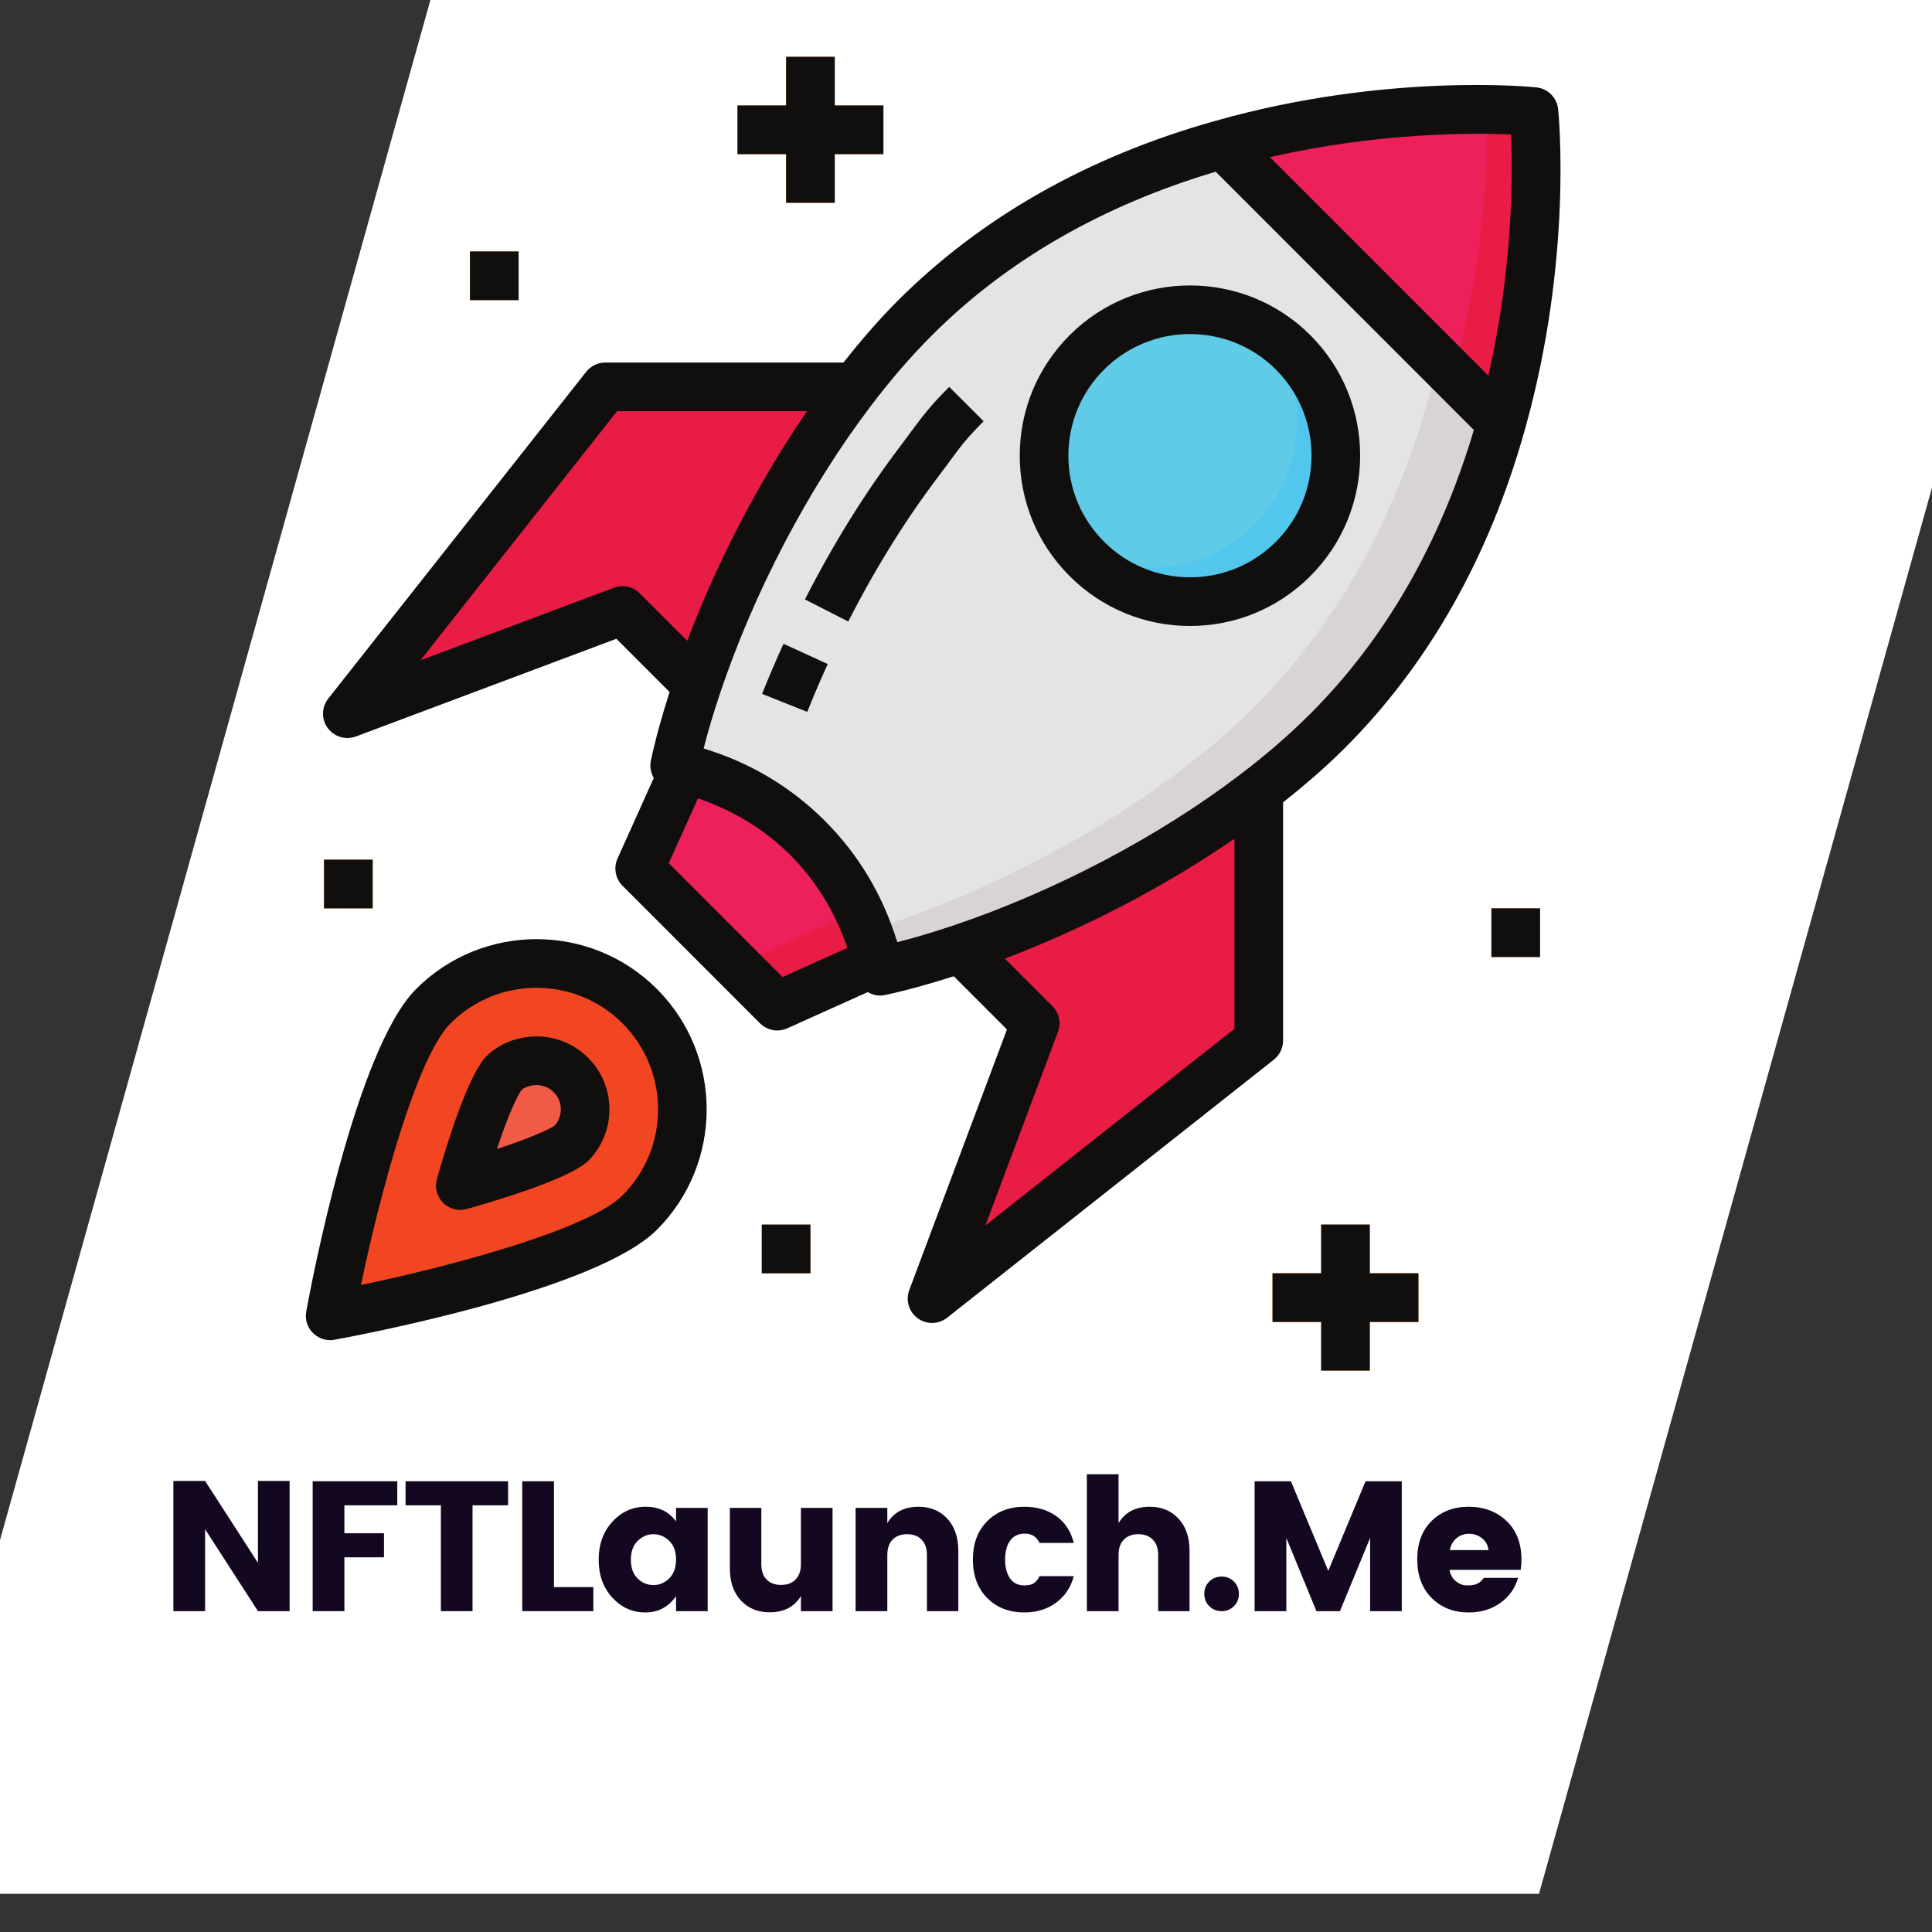 <svg xmlns="http://www.w3.org/2000/svg" xmlns:xlink="http://www.w3.org/1999/xlink" width="60" zoomAndPan="magnify" viewBox="0 0 375 375" height="60" preserveAspectRatio="xMidYMid meet" version="1.0"><rect x="0" y="0" width="375" height="375" fill="#333333" stroke="none"/><defs><g></g><clipPath id="d42593c3cf"><path d="M 0 0 L 375 0 L 375 367.59 L 0 367.59 Z M 0 0 " clip-rule="nonzero"></path></clipPath><clipPath id="350b924803"><path d="M 86.781 -11.59 L 404.688 -11.59 L 298.719 367.59 L -19.188 367.59 Z M 86.781 -11.59 " clip-rule="nonzero"></path></clipPath><clipPath id="f210dcda58"><path d="M 152 11.031 L 163 11.031 L 163 40 L 152 40 Z M 152 11.031 " clip-rule="nonzero"></path></clipPath><clipPath id="1d1eabcaec"><path d="M 256 237 L 266 237 L 266 266.031 L 256 266.031 Z M 256 237 " clip-rule="nonzero"></path></clipPath><clipPath id="f4a97dcb16"><path d="M 62.594 16.422 L 302.895 16.422 L 302.895 256.863 L 62.594 256.863 Z M 62.594 16.422 " clip-rule="nonzero"></path></clipPath><clipPath id="00a402b865"><path d="M 59.145 182 L 138 182 L 138 261 L 59.145 261 Z M 59.145 182 " clip-rule="nonzero"></path></clipPath><clipPath id="46a2b88b25"><path d="M 143 11.031 L 172 11.031 L 172 40 L 143 40 Z M 143 11.031 " clip-rule="nonzero"></path></clipPath><clipPath id="6ac9a8a7f2"><path d="M 246 237 L 276 237 L 276 266.031 L 246 266.031 Z M 246 237 " clip-rule="nonzero"></path></clipPath></defs><g clip-path="url(#d42593c3cf)"><g clip-path="url(#350b924803)"><path fill="#ffffff" d="M -19.188 -11.59 L 404.426 -11.59 L 404.426 367.59 L -19.188 367.59 Z M -19.188 -11.59 " fill-opacity="1" fill-rule="nonzero"></path></g></g><path fill="#d8d4d3" d="M 291.414 82.145 C 285.844 102.074 275.742 123.797 257.664 141.883 C 253.32 146.227 248.508 150.383 243.359 154.254 C 225.801 167.617 204.746 178.008 186.43 184.145 C 180.91 186.035 175.621 187.5 170.809 188.539 C 170.664 187.828 170.477 187.215 170.289 186.555 C 169.77 184.523 169.152 182.539 168.398 180.652 C 165.852 173.945 161.98 167.855 156.785 162.66 C 150.082 155.953 141.871 151.469 132.902 149.152 C 132.242 148.965 131.625 148.777 130.918 148.637 C 131.957 143.82 133.418 138.531 135.309 133.004 C 141.445 114.684 151.832 93.621 165.191 76.055 C 169.059 70.906 173.215 66.09 177.559 61.746 C 195.637 43.66 217.352 33.555 237.273 27.98 C 255.68 22.789 272.629 21.418 283.863 21.277 C 292.5 21.137 297.738 21.656 297.738 21.656 C 297.738 21.656 300.621 49.562 291.414 82.145 " fill-opacity="1" fill-rule="nonzero"></path><path fill="#e4e4e3" d="M 277.254 77.426 C 271.684 97.352 261.582 119.074 243.504 137.16 C 239.16 141.504 234.344 145.66 229.199 149.531 C 211.641 162.898 190.586 173.285 172.27 179.426 C 170.949 179.848 169.676 180.273 168.398 180.652 C 165.852 173.945 161.98 167.855 156.785 162.66 C 150.082 155.953 141.871 151.469 132.902 149.152 C 132.242 148.965 131.625 148.777 130.918 148.637 C 131.957 143.82 133.418 138.531 135.309 133.004 C 141.445 114.684 151.832 93.621 165.191 76.055 C 169.059 70.906 173.215 66.09 177.559 61.746 C 195.637 43.66 217.352 33.555 237.273 27.98 C 255.68 22.789 272.629 21.418 283.863 21.277 C 284.285 30.297 284.285 52.492 277.254 77.426 " fill-opacity="1" fill-rule="nonzero"></path><path fill="#f5f6f5" d="M 156.688 138.184 L 147.918 134.68 C 149.199 131.48 150.586 128.227 152.078 124.957 L 160.664 128.887 C 159.234 132.008 157.91 135.121 156.688 138.184 " fill-opacity="1" fill-rule="nonzero"></path><path fill="#f5f6f5" d="M 164.645 120.637 L 156.238 116.348 C 161.781 105.469 168.02 95.449 174.781 86.555 L 176.754 83.898 C 179.094 80.742 180.504 78.832 184.246 75.09 L 190.922 81.766 C 187.676 85.012 186.633 86.422 184.348 89.52 L 182.312 92.254 C 175.875 100.719 169.938 110.258 164.645 120.637 " fill-opacity="1" fill-rule="nonzero"></path><path fill="#e91c45" d="M 170.289 186.555 L 150.887 195.289 L 124.168 168.562 L 125.633 165.305 L 132.902 149.152 C 141.871 151.469 150.082 155.953 156.785 162.66 C 159.43 165.305 161.746 168.234 163.68 171.301 C 166.699 176.023 168.871 181.125 170.289 186.555 " fill-opacity="1" fill-rule="nonzero"></path><path fill="#ee205c" d="M 165.566 177.109 L 146.168 185.848 L 125.633 165.305 L 132.902 149.152 C 141.871 151.469 150.082 155.953 156.785 162.66 C 159.43 165.305 161.746 168.234 163.68 171.301 C 164.434 173.191 165.047 175.125 165.566 177.109 " fill-opacity="1" fill-rule="nonzero"></path><path fill="#e91c45" d="M 135.312 132.988 L 120.828 118.496 L 67.422 138.531 L 117.488 75.086 L 164.219 75.086 L 165.188 76.055 C 151.836 93.617 141.453 114.688 135.312 132.988 " fill-opacity="1" fill-rule="nonzero"></path><path fill="#e91c45" d="M 244.328 201.973 L 180.91 252.059 L 200.934 198.633 L 186.449 184.141 C 204.742 178 225.805 167.613 243.359 154.258 L 244.328 155.227 L 244.328 201.973 " fill-opacity="1" fill-rule="nonzero"></path><path fill="#52c6ed" d="M 251.008 108.496 C 239.961 119.547 222.023 119.547 210.93 108.496 C 210.176 107.742 209.512 106.984 208.902 106.184 C 199.934 95.039 200.641 78.699 210.93 68.406 C 220.324 59.055 234.582 57.637 245.438 64.105 C 247.422 65.238 249.309 66.703 251.008 68.406 C 262.055 79.453 262.055 97.398 251.008 108.496 " fill-opacity="1" fill-rule="nonzero"></path><path fill="#5fcbe7" d="M 243.41 101.883 C 234.062 111.281 219.758 112.699 208.902 106.184 C 199.934 95.039 200.641 78.699 210.93 68.406 C 220.324 59.055 234.582 57.637 245.438 64.105 C 254.453 75.25 253.746 91.59 243.41 101.883 " fill-opacity="1" fill-rule="nonzero"></path><path fill="#e91c45" d="M 291.414 82.145 L 237.273 27.98 C 258.562 21.938 277.914 21.086 288.676 21.23 C 294.387 21.324 297.738 21.656 297.738 21.656 C 297.738 21.656 300.621 49.562 291.414 82.145 " fill-opacity="1" fill-rule="nonzero"></path><path fill="#ee205c" d="M 281.973 72.699 L 237.273 27.98 C 258.562 21.938 277.914 21.086 288.676 21.23 C 288.867 31.996 288.016 51.359 281.973 72.699 " fill-opacity="1" fill-rule="nonzero"></path><path fill="#f14621" d="M 124.164 235.363 C 113.102 246.426 64.082 255.398 64.082 255.398 C 64.082 255.398 73.051 206.359 84.109 195.293 C 95.172 184.23 113.102 184.23 124.164 195.293 C 135.227 206.359 135.227 224.297 124.164 235.363 " fill-opacity="1" fill-rule="nonzero"></path><path fill="#f25a48" d="M 89.34 230.125 C 92.371 219.488 95.492 211.117 97.691 208.398 C 99.867 206.246 102.676 205.883 104.137 205.883 C 105.598 205.883 108.41 206.246 110.816 208.652 C 114.496 212.332 114.496 218.324 110.816 222.008 C 108.285 224.043 99.922 227.113 89.34 230.125 " fill-opacity="1" fill-rule="nonzero"></path><g clip-path="url(#f210dcda58)"><path fill="#f68714" d="M 162.027 39.363 L 152.586 39.363 L 152.586 11.031 L 162.027 11.031 L 162.027 39.363 " fill-opacity="1" fill-rule="nonzero"></path></g><path fill="#f68714" d="M 171.469 29.918 L 143.145 29.918 L 143.145 20.473 L 171.469 20.473 L 171.469 29.918 " fill-opacity="1" fill-rule="nonzero"></path><g clip-path="url(#1d1eabcaec)"><path fill="#f68714" d="M 265.875 266.031 L 256.438 266.031 L 256.438 237.695 L 265.875 237.695 L 265.875 266.031 " fill-opacity="1" fill-rule="nonzero"></path></g><path fill="#f68714" d="M 275.316 256.586 L 246.996 256.586 L 246.996 247.141 L 275.316 247.141 L 275.316 256.586 " fill-opacity="1" fill-rule="nonzero"></path><path fill="#f68714" d="M 100.66 58.254 L 91.219 58.254 L 91.219 48.809 L 100.66 48.809 L 100.66 58.254 " fill-opacity="1" fill-rule="nonzero"></path><path fill="#f68714" d="M 298.922 185.754 L 289.48 185.754 L 289.48 176.309 L 298.922 176.309 L 298.922 185.754 " fill-opacity="1" fill-rule="nonzero"></path><path fill="#f68714" d="M 72.336 176.309 L 62.895 176.309 L 62.895 166.863 L 72.336 166.863 L 72.336 176.309 " fill-opacity="1" fill-rule="nonzero"></path><path fill="#f68714" d="M 157.305 247.141 L 147.863 247.141 L 147.863 237.695 L 157.305 237.695 L 157.305 247.141 " fill-opacity="1" fill-rule="nonzero"></path><g clip-path="url(#f4a97dcb16)"><path fill="#100f0d" d="M 254.344 138.531 C 250.207 142.664 245.559 146.688 240.504 150.496 C 224.785 162.453 204.539 173.09 184.941 179.668 C 181.199 180.926 177.59 182.004 174.16 182.875 C 171.391 173.809 166.676 165.898 160.113 159.332 C 153.516 152.738 145.559 148 136.578 145.281 C 137.449 141.844 138.527 138.234 139.789 134.492 C 146.363 114.891 156.992 94.637 168.961 78.891 C 172.754 73.855 176.773 69.203 180.91 65.066 C 195.449 50.52 213.98 39.883 235.965 33.328 L 286.074 83.457 C 279.523 105.441 268.887 123.98 254.344 138.531 Z M 191.27 237.855 L 205.355 200.289 C 206.004 198.559 205.582 196.605 204.273 195.293 L 195.047 186.066 C 210.641 180.141 226.277 171.977 239.605 162.793 L 239.605 199.684 Z M 151.898 189.648 L 129.809 167.547 L 135.477 154.957 C 142.336 157.324 148.398 160.973 153.441 166.008 C 158.449 171.023 162.086 177.059 164.484 183.98 Z M 119.176 114.074 L 81.617 128.16 L 119.777 79.809 L 156.652 79.809 C 147.473 93.152 139.312 108.793 133.391 124.387 L 124.164 115.156 C 122.859 113.844 120.906 113.426 119.176 114.074 Z M 293.293 26.105 C 293.625 33.824 293.688 51.945 288.891 72.918 L 246.496 30.508 C 267.461 25.703 285.582 25.77 293.293 26.105 Z M 298.219 16.961 C 297.035 16.836 269.039 14.102 236.016 23.426 C 211.301 30.34 190.516 42.102 174.234 58.391 C 170.598 62.027 167.094 66.098 163.711 70.367 L 117.492 70.367 C 116.047 70.367 114.684 71.023 113.785 72.16 L 63.711 135.602 C 62.398 137.266 62.355 139.602 63.609 141.312 C 64.516 142.559 65.945 143.25 67.422 143.25 C 67.973 143.25 68.535 143.152 69.074 142.953 L 119.641 123.984 L 129.965 134.316 C 128.484 138.973 127.215 143.484 126.328 147.66 C 126.078 148.809 126.316 149.988 126.898 151 L 119.859 166.645 C 119.059 168.434 119.441 170.531 120.828 171.922 L 147.527 198.633 C 148.43 199.535 149.641 200.016 150.867 200.016 C 151.523 200.016 152.18 199.879 152.801 199.602 L 168.426 192.566 C 169.152 192.988 169.961 193.238 170.793 193.238 C 171.121 193.238 171.453 193.203 171.781 193.129 C 175.957 192.242 180.469 190.973 185.125 189.492 L 195.449 199.82 L 176.488 250.406 C 175.746 252.387 176.414 254.625 178.125 255.875 C 178.953 256.484 179.934 256.785 180.91 256.785 C 181.945 256.785 182.98 256.441 183.836 255.77 L 247.254 205.68 C 248.387 204.777 249.047 203.414 249.047 201.969 L 249.047 155.73 C 253.32 152.344 257.383 148.844 261.02 145.207 C 277.301 128.918 289.059 108.125 295.973 83.41 C 305.281 50.371 302.555 22.352 302.434 21.172 C 302.203 18.953 300.441 17.191 298.219 16.961 " fill-opacity="1" fill-rule="nonzero"></path></g><path fill="#100f0d" d="M 147.918 134.68 L 156.688 138.184 C 157.91 135.121 159.234 132.008 160.664 128.887 L 152.078 124.957 C 150.586 128.227 149.199 131.48 147.918 134.68 " fill-opacity="1" fill-rule="nonzero"></path><path fill="#100f0d" d="M 176.754 83.898 L 174.781 86.555 C 168.02 95.449 161.781 105.469 156.238 116.348 L 164.645 120.637 C 169.938 110.258 175.875 100.719 182.312 92.254 L 184.348 89.52 C 186.633 86.422 187.676 85.012 190.922 81.766 L 184.246 75.09 C 180.504 78.832 179.094 80.742 176.754 83.898 " fill-opacity="1" fill-rule="nonzero"></path><path fill="#100f0d" d="M 247.668 105.137 C 243.211 109.598 237.281 112.055 230.977 112.055 C 224.676 112.055 218.746 109.598 214.289 105.137 C 209.832 100.68 207.371 94.746 207.371 88.445 C 207.371 82.137 209.832 76.207 214.289 71.746 C 218.891 67.145 224.93 64.84 230.977 64.84 C 237.02 64.84 243.066 67.145 247.668 71.746 C 256.867 80.953 256.867 95.934 247.668 105.137 Z M 254.344 65.066 C 241.457 52.184 220.5 52.184 207.613 65.066 C 201.371 71.312 197.934 79.613 197.934 88.445 C 197.934 97.273 201.371 105.578 207.613 111.812 C 213.852 118.059 222.148 121.5 230.977 121.5 C 239.805 121.5 248.102 118.059 254.344 111.812 C 267.223 98.93 267.223 77.957 254.344 65.066 " fill-opacity="1" fill-rule="nonzero"></path><g clip-path="url(#00a402b865)"><path fill="#100f0d" d="M 120.828 232.023 C 114.371 238.48 88.652 245.539 70.066 249.414 C 73.938 230.82 80.996 205.094 87.449 198.633 C 92.051 194.027 98.094 191.73 104.137 191.73 C 110.18 191.73 116.23 194.027 120.828 198.633 C 130.031 207.84 130.031 222.82 120.828 232.023 Z M 80.773 191.953 C 69.008 203.723 60.383 249.383 59.441 254.551 C 59.16 256.078 59.648 257.641 60.746 258.738 C 61.641 259.633 62.84 260.121 64.082 260.121 C 64.363 260.121 64.648 260.098 64.93 260.043 C 70.098 259.098 115.738 250.473 127.504 238.699 C 140.383 225.816 140.383 204.844 127.504 191.953 C 114.617 179.074 93.66 179.062 80.773 191.953 " fill-opacity="1" fill-rule="nonzero"></path></g><path fill="#100f0d" d="M 107.668 218.465 C 106.594 219.199 103.23 220.789 96.453 223.023 C 98.715 216.207 100.375 212.766 101.207 211.582 C 102.27 210.684 103.703 210.609 104.137 210.609 C 104.871 210.609 106.277 210.789 107.477 211.992 C 109.25 213.766 109.312 216.613 107.668 218.465 Z M 104.137 201.164 C 102.379 201.164 97.91 201.543 94.375 205.043 C 94.246 205.164 94.133 205.289 94.023 205.43 C 90.773 209.445 87.215 220.371 84.797 228.828 C 84.328 230.473 84.789 232.25 86 233.465 C 86.898 234.363 88.102 234.844 89.34 234.844 C 89.773 234.844 90.207 234.785 90.629 234.668 C 99.082 232.258 109.961 228.75 113.77 225.688 C 113.906 225.582 114.035 225.469 114.156 225.344 C 119.672 219.816 119.672 210.832 114.152 205.312 C 110.543 201.703 106.328 201.164 104.137 201.164 " fill-opacity="1" fill-rule="nonzero"></path><g clip-path="url(#46a2b88b25)"><path fill="#100f0d" d="M 152.586 11.031 L 152.586 20.473 L 143.145 20.473 L 143.145 29.918 L 152.586 29.918 L 152.586 39.363 L 162.027 39.363 L 162.027 29.918 L 171.469 29.918 L 171.469 20.473 L 162.027 20.473 L 162.027 11.031 L 152.586 11.031 " fill-opacity="1" fill-rule="nonzero"></path></g><g clip-path="url(#6ac9a8a7f2)"><path fill="#100f0d" d="M 265.875 237.695 L 256.438 237.695 L 256.438 247.141 L 246.996 247.141 L 246.996 256.586 L 256.438 256.586 L 256.438 266.031 L 265.875 266.031 L 265.875 256.586 L 275.316 256.586 L 275.316 247.141 L 265.875 247.141 L 265.875 237.695 " fill-opacity="1" fill-rule="nonzero"></path></g><path fill="#100f0d" d="M 91.219 48.809 L 91.219 58.254 L 100.66 58.254 L 100.66 48.809 L 91.219 48.809 " fill-opacity="1" fill-rule="nonzero"></path><path fill="#100f0d" d="M 289.48 185.754 L 298.922 185.754 L 298.922 176.309 L 289.48 176.309 L 289.48 185.754 " fill-opacity="1" fill-rule="nonzero"></path><path fill="#100f0d" d="M 62.895 166.863 L 62.895 176.309 L 72.336 176.309 L 72.336 166.863 L 62.895 166.863 " fill-opacity="1" fill-rule="nonzero"></path><path fill="#100f0d" d="M 147.863 247.141 L 157.305 247.141 L 157.305 237.695 L 147.863 237.695 L 147.863 247.141 " fill-opacity="1" fill-rule="nonzero"></path><g fill="#140821" fill-opacity="1"><g transform="translate(30.964, 312.727)"><g><path d="M 19.109 -25.281 L 25.25 -25.281 L 25.25 0 L 19.109 0 L 8.844 -15.906 L 8.844 0 L 2.688 0 L 2.688 -25.281 L 8.844 -25.281 L 19.109 -9.375 Z M 19.109 -25.281 "></path></g></g></g><g fill="#140821" fill-opacity="1"><g transform="translate(58.001, 312.727)"><g><path d="M 2.688 0 L 2.688 -25.219 L 19.109 -25.219 L 19.109 -20.547 L 8.844 -20.547 L 8.844 -15.125 L 16.531 -15.125 L 16.531 -10.453 L 8.844 -10.453 L 8.844 0 Z M 2.688 0 "></path></g></g></g><g fill="#140821" fill-opacity="1"><g transform="translate(77.749, 312.727)"><g><path d="M 0.969 -20.547 L 0.969 -25.219 L 20.875 -25.219 L 20.875 -20.547 L 13.969 -20.547 L 13.969 0 L 7.828 0 L 7.828 -20.547 Z M 0.969 -20.547 "></path></g></g></g><g fill="#140821" fill-opacity="1"><g transform="translate(98.682, 312.727)"><g><path d="M 2.688 -25.219 L 8.844 -25.219 L 8.844 -4.672 L 16.484 -4.672 L 16.484 0 L 2.688 0 Z M 2.688 -25.219 "></path></g></g></g><g fill="#140821" fill-opacity="1"><g transform="translate(114.983, 312.727)"><g><path d="M 14.906 -6.359 C 15.789 -7.223 16.234 -8.441 16.234 -10.016 C 16.234 -11.598 15.789 -12.812 14.906 -13.656 C 14.02 -14.508 13 -14.938 11.844 -14.938 C 10.695 -14.938 9.68 -14.504 8.797 -13.641 C 7.91 -12.785 7.469 -11.566 7.469 -9.984 C 7.469 -8.398 7.91 -7.18 8.797 -6.328 C 9.68 -5.484 10.695 -5.062 11.844 -5.062 C 13 -5.062 14.02 -5.492 14.906 -6.359 Z M 3.875 -2.625 C 2.102 -4.539 1.219 -6.992 1.219 -9.984 C 1.219 -12.973 2.102 -15.43 3.875 -17.359 C 5.645 -19.297 7.805 -20.266 10.359 -20.266 C 12.91 -20.266 14.867 -19.316 16.234 -17.422 L 16.234 -20.047 L 22.375 -20.047 L 22.375 0 L 16.234 0 L 16.234 -2.906 C 14.754 -0.801 12.766 0.25 10.266 0.25 C 7.773 0.25 5.645 -0.707 3.875 -2.625 Z M 3.875 -2.625 "></path></g></g></g><g fill="#140821" fill-opacity="1"><g transform="translate(139.147, 312.727)"><g><path d="M 16.312 -20.047 L 22.453 -20.047 L 22.453 0 L 16.312 0 L 16.312 -2.953 C 15.039 -0.836 13.016 0.219 10.234 0.219 C 7.941 0.219 6.082 -0.547 4.656 -2.078 C 3.227 -3.609 2.516 -5.691 2.516 -8.328 L 2.516 -20.047 L 8.625 -20.047 L 8.625 -9.156 C 8.625 -7.863 8.961 -6.863 9.641 -6.156 C 10.328 -5.445 11.27 -5.094 12.469 -5.094 C 13.664 -5.094 14.602 -5.445 15.281 -6.156 C 15.969 -6.863 16.312 -7.863 16.312 -9.156 Z M 16.312 -20.047 "></path></g></g></g><g fill="#140821" fill-opacity="1"><g transform="translate(163.384, 312.727)"><g><path d="M 8.844 -20.047 L 8.844 -17.094 C 10.102 -19.207 12.125 -20.266 14.906 -20.266 C 17.207 -20.266 19.066 -19.492 20.484 -17.953 C 21.91 -16.422 22.625 -14.336 22.625 -11.703 L 22.625 0 L 16.531 0 L 16.531 -10.891 C 16.531 -12.18 16.188 -13.176 15.5 -13.875 C 14.812 -14.582 13.867 -14.938 12.672 -14.938 C 11.484 -14.938 10.547 -14.582 9.859 -13.875 C 9.18 -13.176 8.844 -12.18 8.844 -10.891 L 8.844 0 L 2.688 0 L 2.688 -20.047 Z M 8.844 -20.047 "></path></g></g></g><g fill="#140821" fill-opacity="1"><g transform="translate(187.62, 312.727)"><g><path d="M 4 -2.547 C 2.145 -4.422 1.219 -6.91 1.219 -10.016 C 1.219 -13.129 2.145 -15.613 4 -17.469 C 5.863 -19.332 8.266 -20.266 11.203 -20.266 C 13.648 -20.266 15.723 -19.656 17.422 -18.438 C 19.117 -17.227 20.242 -15.5 20.797 -13.25 L 14.156 -13.25 C 13.582 -14.445 12.641 -15.047 11.328 -15.047 C 10.023 -15.047 9.055 -14.582 8.422 -13.656 C 7.785 -12.738 7.469 -11.523 7.469 -10.016 C 7.469 -8.516 7.785 -7.301 8.422 -6.375 C 9.055 -5.457 9.984 -5 11.203 -5 C 11.973 -5 12.57 -5.129 13 -5.391 C 13.438 -5.648 13.82 -6.117 14.156 -6.797 L 20.797 -6.797 C 20.242 -4.641 19.102 -2.926 17.375 -1.656 C 15.656 -0.383 13.598 0.25 11.203 0.25 C 8.266 0.25 5.863 -0.68 4 -2.547 Z M 4 -2.547 "></path></g></g></g><g fill="#140821" fill-opacity="1"><g transform="translate(208.266, 312.727)"><g><path d="M 8.844 -26.578 L 8.844 -17.094 C 10.102 -19.207 12.125 -20.266 14.906 -20.266 C 17.207 -20.266 19.066 -19.492 20.484 -17.953 C 21.91 -16.422 22.625 -14.336 22.625 -11.703 L 22.625 0 L 16.531 0 L 16.531 -10.891 C 16.531 -12.18 16.188 -13.176 15.5 -13.875 C 14.812 -14.582 13.867 -14.938 12.672 -14.938 C 11.484 -14.938 10.547 -14.582 9.859 -13.875 C 9.18 -13.176 8.844 -12.18 8.844 -10.891 L 8.844 0 L 2.688 0 L 2.688 -26.578 Z M 8.844 -26.578 "></path></g></g></g><g fill="#140821" fill-opacity="1"><g transform="translate(232.502, 312.727)"><g><path d="M 7.969 -3.359 C 7.969 -2.41 7.645 -1.613 7 -0.969 C 6.352 -0.32 5.555 0 4.609 0 C 3.672 0 2.875 -0.32 2.219 -0.969 C 1.57 -1.613 1.25 -2.41 1.25 -3.359 C 1.25 -4.305 1.57 -5.102 2.219 -5.75 C 2.875 -6.395 3.672 -6.719 4.609 -6.719 C 5.555 -6.719 6.352 -6.395 7 -5.75 C 7.645 -5.102 7.969 -4.305 7.969 -3.359 Z M 7.969 -3.359 "></path></g></g></g><g fill="#140821" fill-opacity="1"><g transform="translate(240.832, 312.727)"><g><path d="M 31.25 -25.219 L 31.25 0 L 25.109 0 L 25.109 -14.219 L 19.25 0 L 14.688 0 L 8.844 -14.219 L 8.844 0 L 2.688 0 L 2.688 -25.219 L 9.734 -25.219 L 16.984 -7.828 L 24.219 -25.219 Z M 31.25 -25.219 "></path></g></g></g><g fill="#140821" fill-opacity="1"><g transform="translate(273.865, 312.727)"><g><path d="M 11.203 0.25 C 8.285 0.25 5.891 -0.688 4.016 -2.562 C 2.148 -4.445 1.219 -6.945 1.219 -10.062 C 1.219 -13.176 2.145 -15.656 4 -17.5 C 5.863 -19.344 8.266 -20.266 11.203 -20.266 C 14.148 -20.266 16.594 -19.352 18.531 -17.531 C 20.477 -15.707 21.453 -13.18 21.453 -9.953 C 21.453 -9.254 21.398 -8.609 21.297 -8.016 L 7.5 -8.016 C 7.625 -7.129 8.02 -6.406 8.688 -5.844 C 9.363 -5.281 10.086 -5 10.859 -5 C 11.641 -5 12.223 -5.07 12.609 -5.219 C 12.992 -5.375 13.273 -5.531 13.453 -5.688 C 13.629 -5.844 13.863 -6.102 14.156 -6.469 L 20.797 -6.469 C 20.223 -4.457 19.07 -2.832 17.344 -1.594 C 15.625 -0.363 13.578 0.25 11.203 0.25 Z M 15.047 -11.859 C 14.953 -12.785 14.547 -13.539 13.828 -14.125 C 13.109 -14.719 12.258 -15.016 11.281 -15.016 C 10.301 -15.016 9.473 -14.719 8.797 -14.125 C 8.129 -13.539 7.711 -12.785 7.547 -11.859 Z M 15.047 -11.859 "></path></g></g></g></svg>